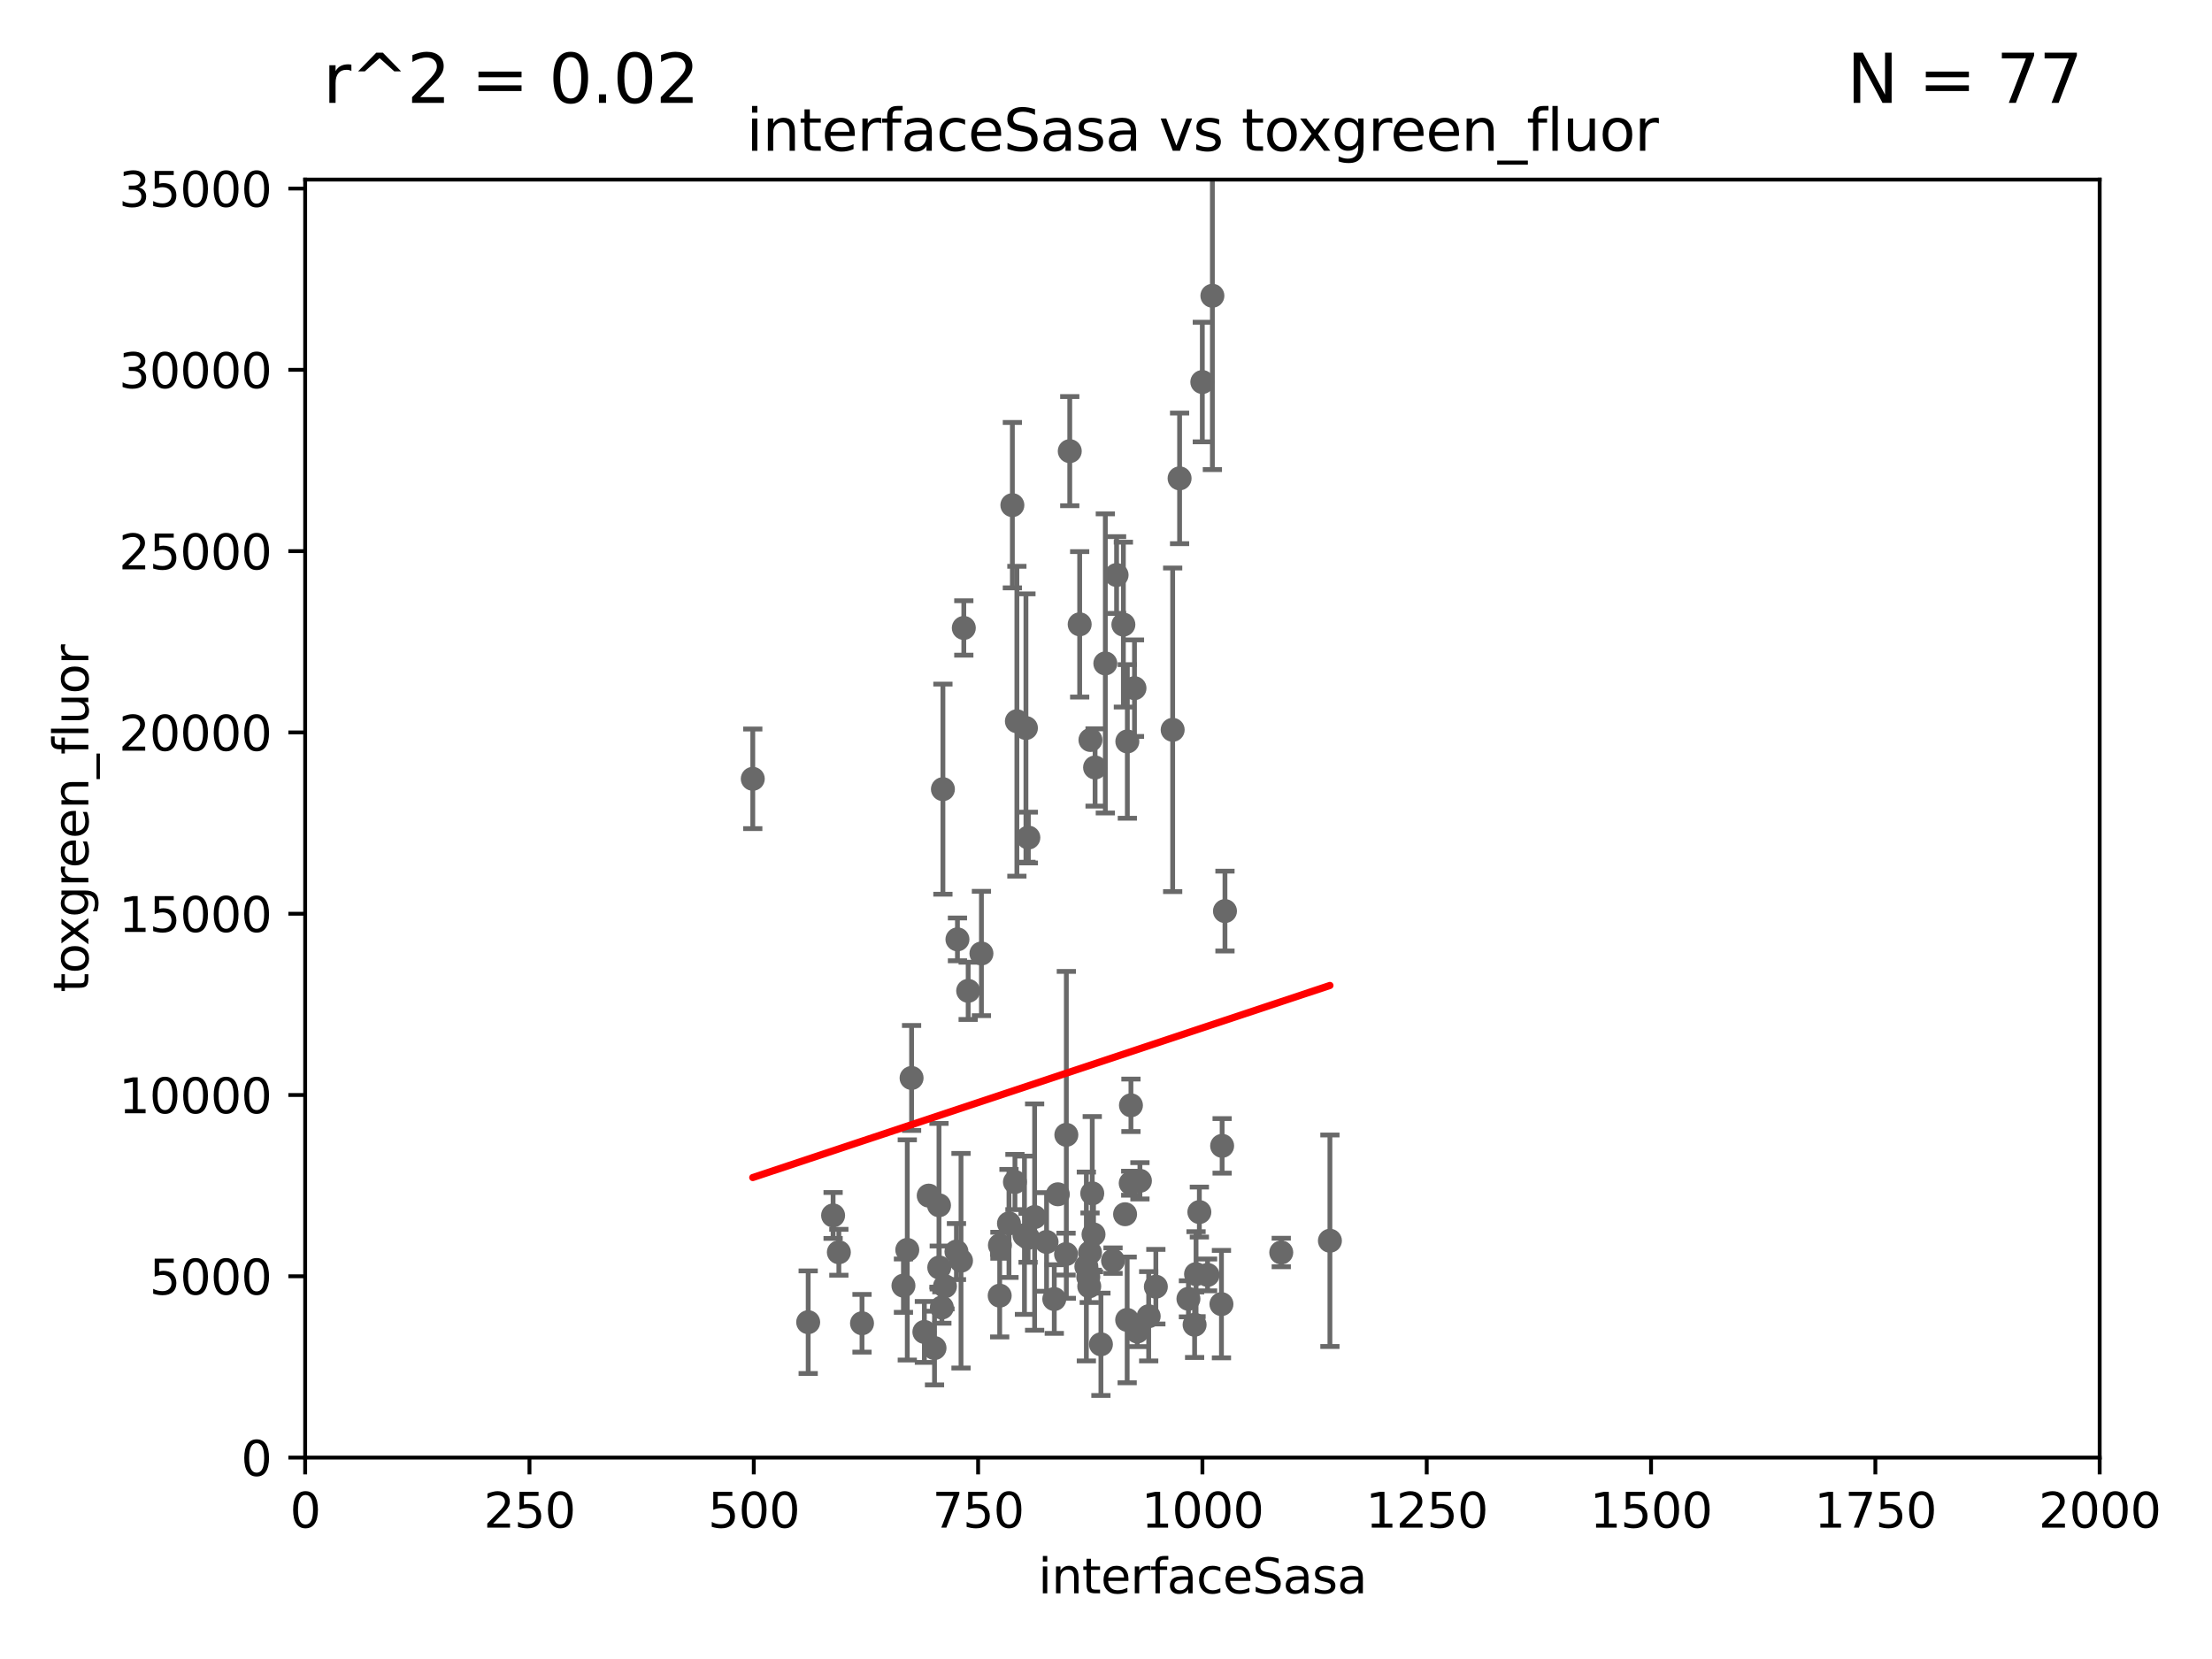 <?xml version="1.0" encoding="utf-8" standalone="no"?>
<!DOCTYPE svg PUBLIC "-//W3C//DTD SVG 1.1//EN"
  "http://www.w3.org/Graphics/SVG/1.1/DTD/svg11.dtd">
<svg xmlns:xlink="http://www.w3.org/1999/xlink" width="460.8pt" height="345.6pt" viewBox="0 0 460.8 345.6" xmlns="http://www.w3.org/2000/svg" version="1.1">
 <defs>
  <style type="text/css">*{stroke-linejoin: round; stroke-linecap: butt}</style>
 </defs>
 <g id="figure_1">
  <g id="patch_1">
   <path d="M 0 345.6 
L 460.8 345.6 
L 460.8 0 
L 0 0 
z
" style="fill: #ffffff"/>
  </g>
  <g id="axes_1">
   <g id="patch_2">
    <path d="M 63.571 303.64 
L 437.4 303.64 
L 437.4 37.411 
L 63.571 37.411 
z
" style="fill: #ffffff"/>
   </g>
   <g id="PathCollection_1">
    <defs>
     <path id="m03f0de3f18" d="M 0 1.118 
C 0.297 1.118 0.581 1 0.791 0.791 
C 1 0.581 1.118 0.297 1.118 0 
C 1.118 -0.297 1 -0.581 0.791 -0.791 
C 0.581 -1 0.297 -1.118 0 -1.118 
C -0.297 -1.118 -0.581 -1 -0.791 -0.791 
C -1 -0.581 -1.118 -0.297 -1.118 0 
C -1.118 0.297 -1 0.581 -0.791 0.791 
C -0.581 1 -0.297 1.118 0 1.118 
z
" style="stroke: #696969"/>
    </defs>
    <g clip-path="url(#p79db26e994)">
     <use xlink:href="#m03f0de3f18" x="174.75" y="260.87" style="fill: #696969; stroke: #696969"/>
     <use xlink:href="#m03f0de3f18" x="195.608" y="251.081" style="fill: #696969; stroke: #696969"/>
     <use xlink:href="#m03f0de3f18" x="208.256" y="269.91" style="fill: #696969; stroke: #696969"/>
     <use xlink:href="#m03f0de3f18" x="214.168" y="257.865" style="fill: #696969; stroke: #696969"/>
     <use xlink:href="#m03f0de3f18" x="234.811" y="274.96" style="fill: #696969; stroke: #696969"/>
     <use xlink:href="#m03f0de3f18" x="156.817" y="162.243" style="fill: #696969; stroke: #696969"/>
     <use xlink:href="#m03f0de3f18" x="168.359" y="275.435" style="fill: #696969; stroke: #696969"/>
     <use xlink:href="#m03f0de3f18" x="226.91" y="267.964" style="fill: #696969; stroke: #696969"/>
     <use xlink:href="#m03f0de3f18" x="196.426" y="164.396" style="fill: #696969; stroke: #696969"/>
     <use xlink:href="#m03f0de3f18" x="248.859" y="275.967" style="fill: #696969; stroke: #696969"/>
     <use xlink:href="#m03f0de3f18" x="244.288" y="152.035" style="fill: #696969; stroke: #696969"/>
     <use xlink:href="#m03f0de3f18" x="255.183" y="189.794" style="fill: #696969; stroke: #696969"/>
     <use xlink:href="#m03f0de3f18" x="215.531" y="253.538" style="fill: #696969; stroke: #696969"/>
     <use xlink:href="#m03f0de3f18" x="214.224" y="174.48" style="fill: #696969; stroke: #696969"/>
     <use xlink:href="#m03f0de3f18" x="277.046" y="258.47" style="fill: #696969; stroke: #696969"/>
     <use xlink:href="#m03f0de3f18" x="211.835" y="150.246" style="fill: #696969; stroke: #696969"/>
     <use xlink:href="#m03f0de3f18" x="208.303" y="259.408" style="fill: #696969; stroke: #696969"/>
     <use xlink:href="#m03f0de3f18" x="226.308" y="263.833" style="fill: #696969; stroke: #696969"/>
     <use xlink:href="#m03f0de3f18" x="229.342" y="280.043" style="fill: #696969; stroke: #696969"/>
     <use xlink:href="#m03f0de3f18" x="220.368" y="248.793" style="fill: #696969; stroke: #696969"/>
     <use xlink:href="#m03f0de3f18" x="222.078" y="261.249" style="fill: #696969; stroke: #696969"/>
     <use xlink:href="#m03f0de3f18" x="196.206" y="272.382" style="fill: #696969; stroke: #696969"/>
     <use xlink:href="#m03f0de3f18" x="173.55" y="253.198" style="fill: #696969; stroke: #696969"/>
     <use xlink:href="#m03f0de3f18" x="249.848" y="252.496" style="fill: #696969; stroke: #696969"/>
     <use xlink:href="#m03f0de3f18" x="219.626" y="270.614" style="fill: #696969; stroke: #696969"/>
     <use xlink:href="#m03f0de3f18" x="236.912" y="277.375" style="fill: #696969; stroke: #696969"/>
     <use xlink:href="#m03f0de3f18" x="179.572" y="275.661" style="fill: #696969; stroke: #696969"/>
     <use xlink:href="#m03f0de3f18" x="213.413" y="257.324" style="fill: #696969; stroke: #696969"/>
     <use xlink:href="#m03f0de3f18" x="218.019" y="258.72" style="fill: #696969; stroke: #696969"/>
     <use xlink:href="#m03f0de3f18" x="189.004" y="260.378" style="fill: #696969; stroke: #696969"/>
     <use xlink:href="#m03f0de3f18" x="227.536" y="248.602" style="fill: #696969; stroke: #696969"/>
     <use xlink:href="#m03f0de3f18" x="200.196" y="262.632" style="fill: #696969; stroke: #696969"/>
     <use xlink:href="#m03f0de3f18" x="211.432" y="246.235" style="fill: #696969; stroke: #696969"/>
     <use xlink:href="#m03f0de3f18" x="199.245" y="260.724" style="fill: #696969; stroke: #696969"/>
     <use xlink:href="#m03f0de3f18" x="210.895" y="105.234" style="fill: #696969; stroke: #696969"/>
     <use xlink:href="#m03f0de3f18" x="234.846" y="154.457" style="fill: #696969; stroke: #696969"/>
     <use xlink:href="#m03f0de3f18" x="226.708" y="266.021" style="fill: #696969; stroke: #696969"/>
     <use xlink:href="#m03f0de3f18" x="196.854" y="267.952" style="fill: #696969; stroke: #696969"/>
     <use xlink:href="#m03f0de3f18" x="199.454" y="195.688" style="fill: #696969; stroke: #696969"/>
     <use xlink:href="#m03f0de3f18" x="235.549" y="246.485" style="fill: #696969; stroke: #696969"/>
     <use xlink:href="#m03f0de3f18" x="194.677" y="280.823" style="fill: #696969; stroke: #696969"/>
     <use xlink:href="#m03f0de3f18" x="240.785" y="268.043" style="fill: #696969; stroke: #696969"/>
     <use xlink:href="#m03f0de3f18" x="188.204" y="267.827" style="fill: #696969; stroke: #696969"/>
     <use xlink:href="#m03f0de3f18" x="237.467" y="245.982" style="fill: #696969; stroke: #696969"/>
     <use xlink:href="#m03f0de3f18" x="236.334" y="143.358" style="fill: #696969; stroke: #696969"/>
     <use xlink:href="#m03f0de3f18" x="231.865" y="262.61" style="fill: #696969; stroke: #696969"/>
     <use xlink:href="#m03f0de3f18" x="193.469" y="249.07" style="fill: #696969; stroke: #696969"/>
     <use xlink:href="#m03f0de3f18" x="227.071" y="260.923" style="fill: #696969; stroke: #696969"/>
     <use xlink:href="#m03f0de3f18" x="249.159" y="265.426" style="fill: #696969; stroke: #696969"/>
     <use xlink:href="#m03f0de3f18" x="189.899" y="224.561" style="fill: #696969; stroke: #696969"/>
     <use xlink:href="#m03f0de3f18" x="192.565" y="277.466" style="fill: #696969; stroke: #696969"/>
     <use xlink:href="#m03f0de3f18" x="210.189" y="254.86" style="fill: #696969; stroke: #696969"/>
     <use xlink:href="#m03f0de3f18" x="247.573" y="270.567" style="fill: #696969; stroke: #696969"/>
     <use xlink:href="#m03f0de3f18" x="228.125" y="159.878" style="fill: #696969; stroke: #696969"/>
     <use xlink:href="#m03f0de3f18" x="251.562" y="265.591" style="fill: #696969; stroke: #696969"/>
     <use xlink:href="#m03f0de3f18" x="266.908" y="260.914" style="fill: #696969; stroke: #696969"/>
     <use xlink:href="#m03f0de3f18" x="222.138" y="236.409" style="fill: #696969; stroke: #696969"/>
     <use xlink:href="#m03f0de3f18" x="239.293" y="274.2" style="fill: #696969; stroke: #696969"/>
     <use xlink:href="#m03f0de3f18" x="234.02" y="130.114" style="fill: #696969; stroke: #696969"/>
     <use xlink:href="#m03f0de3f18" x="230.261" y="138.203" style="fill: #696969; stroke: #696969"/>
     <use xlink:href="#m03f0de3f18" x="254.45" y="271.671" style="fill: #696969; stroke: #696969"/>
     <use xlink:href="#m03f0de3f18" x="252.562" y="61.614" style="fill: #696969; stroke: #696969"/>
     <use xlink:href="#m03f0de3f18" x="222.85" y="93.983" style="fill: #696969; stroke: #696969"/>
     <use xlink:href="#m03f0de3f18" x="201.688" y="206.41" style="fill: #696969; stroke: #696969"/>
     <use xlink:href="#m03f0de3f18" x="213.721" y="151.66" style="fill: #696969; stroke: #696969"/>
     <use xlink:href="#m03f0de3f18" x="250.465" y="79.585" style="fill: #696969; stroke: #696969"/>
     <use xlink:href="#m03f0de3f18" x="224.916" y="130.059" style="fill: #696969; stroke: #696969"/>
     <use xlink:href="#m03f0de3f18" x="232.604" y="119.786" style="fill: #696969; stroke: #696969"/>
     <use xlink:href="#m03f0de3f18" x="204.449" y="198.628" style="fill: #696969; stroke: #696969"/>
     <use xlink:href="#m03f0de3f18" x="245.731" y="99.654" style="fill: #696969; stroke: #696969"/>
     <use xlink:href="#m03f0de3f18" x="227.159" y="154.151" style="fill: #696969; stroke: #696969"/>
     <use xlink:href="#m03f0de3f18" x="200.779" y="130.815" style="fill: #696969; stroke: #696969"/>
     <use xlink:href="#m03f0de3f18" x="254.592" y="238.701" style="fill: #696969; stroke: #696969"/>
     <use xlink:href="#m03f0de3f18" x="234.375" y="252.947" style="fill: #696969; stroke: #696969"/>
     <use xlink:href="#m03f0de3f18" x="195.666" y="264.042" style="fill: #696969; stroke: #696969"/>
     <use xlink:href="#m03f0de3f18" x="235.596" y="230.255" style="fill: #696969; stroke: #696969"/>
     <use xlink:href="#m03f0de3f18" x="227.8" y="257.15" style="fill: #696969; stroke: #696969"/>
    </g>
   </g>
   <g id="matplotlib.axis_1">
    <g id="xtick_1">
     <g id="line2d_1">
      <defs>
       <path id="m5f0449a55d" d="M 0 0 
L 0 3.5 
" style="stroke: #000000; stroke-width: 0.8"/>
      </defs>
      <g>
       <use xlink:href="#m5f0449a55d" x="63.571" y="303.64" style="stroke: #000000; stroke-width: 0.8"/>
      </g>
     </g>
     <g id="text_1">
      <!-- 0 -->
      <g transform="translate(60.39 318.238)scale(0.1 -0.1)">
       <defs>
        <path id="DejaVuSans-30" d="M 2034 4250 
Q 1547 4250 1301 3770 
Q 1056 3291 1056 2328 
Q 1056 1369 1301 889 
Q 1547 409 2034 409 
Q 2525 409 2770 889 
Q 3016 1369 3016 2328 
Q 3016 3291 2770 3770 
Q 2525 4250 2034 4250 
z
M 2034 4750 
Q 2819 4750 3233 4129 
Q 3647 3509 3647 2328 
Q 3647 1150 3233 529 
Q 2819 -91 2034 -91 
Q 1250 -91 836 529 
Q 422 1150 422 2328 
Q 422 3509 836 4129 
Q 1250 4750 2034 4750 
z
" transform="scale(0.016)"/>
       </defs>
       <use xlink:href="#DejaVuSans-30"/>
      </g>
     </g>
    </g>
    <g id="xtick_2">
     <g id="line2d_2">
      <g>
       <use xlink:href="#m5f0449a55d" x="110.3" y="303.64" style="stroke: #000000; stroke-width: 0.8"/>
      </g>
     </g>
     <g id="text_2">
      <!-- 250 -->
      <g transform="translate(100.756 318.238)scale(0.1 -0.1)">
       <defs>
        <path id="DejaVuSans-32" d="M 1228 531 
L 3431 531 
L 3431 0 
L 469 0 
L 469 531 
Q 828 903 1448 1529 
Q 2069 2156 2228 2338 
Q 2531 2678 2651 2914 
Q 2772 3150 2772 3378 
Q 2772 3750 2511 3984 
Q 2250 4219 1831 4219 
Q 1534 4219 1204 4116 
Q 875 4013 500 3803 
L 500 4441 
Q 881 4594 1212 4672 
Q 1544 4750 1819 4750 
Q 2544 4750 2975 4387 
Q 3406 4025 3406 3419 
Q 3406 3131 3298 2873 
Q 3191 2616 2906 2266 
Q 2828 2175 2409 1742 
Q 1991 1309 1228 531 
z
" transform="scale(0.016)"/>
        <path id="DejaVuSans-35" d="M 691 4666 
L 3169 4666 
L 3169 4134 
L 1269 4134 
L 1269 2991 
Q 1406 3038 1543 3061 
Q 1681 3084 1819 3084 
Q 2600 3084 3056 2656 
Q 3513 2228 3513 1497 
Q 3513 744 3044 326 
Q 2575 -91 1722 -91 
Q 1428 -91 1123 -41 
Q 819 9 494 109 
L 494 744 
Q 775 591 1075 516 
Q 1375 441 1709 441 
Q 2250 441 2565 725 
Q 2881 1009 2881 1497 
Q 2881 1984 2565 2268 
Q 2250 2553 1709 2553 
Q 1456 2553 1204 2497 
Q 953 2441 691 2322 
L 691 4666 
z
" transform="scale(0.016)"/>
       </defs>
       <use xlink:href="#DejaVuSans-32"/>
       <use xlink:href="#DejaVuSans-35" x="63.623"/>
       <use xlink:href="#DejaVuSans-30" x="127.246"/>
      </g>
     </g>
    </g>
    <g id="xtick_3">
     <g id="line2d_3">
      <g>
       <use xlink:href="#m5f0449a55d" x="157.028" y="303.64" style="stroke: #000000; stroke-width: 0.8"/>
      </g>
     </g>
     <g id="text_3">
      <!-- 500 -->
      <g transform="translate(147.485 318.238)scale(0.1 -0.1)">
       <use xlink:href="#DejaVuSans-35"/>
       <use xlink:href="#DejaVuSans-30" x="63.623"/>
       <use xlink:href="#DejaVuSans-30" x="127.246"/>
      </g>
     </g>
    </g>
    <g id="xtick_4">
     <g id="line2d_4">
      <g>
       <use xlink:href="#m5f0449a55d" x="203.757" y="303.64" style="stroke: #000000; stroke-width: 0.8"/>
      </g>
     </g>
     <g id="text_4">
      <!-- 750 -->
      <g transform="translate(194.213 318.238)scale(0.1 -0.1)">
       <defs>
        <path id="DejaVuSans-37" d="M 525 4666 
L 3525 4666 
L 3525 4397 
L 1831 0 
L 1172 0 
L 2766 4134 
L 525 4134 
L 525 4666 
z
" transform="scale(0.016)"/>
       </defs>
       <use xlink:href="#DejaVuSans-37"/>
       <use xlink:href="#DejaVuSans-35" x="63.623"/>
       <use xlink:href="#DejaVuSans-30" x="127.246"/>
      </g>
     </g>
    </g>
    <g id="xtick_5">
     <g id="line2d_5">
      <g>
       <use xlink:href="#m5f0449a55d" x="250.486" y="303.64" style="stroke: #000000; stroke-width: 0.8"/>
      </g>
     </g>
     <g id="text_5">
      <!-- 1000 -->
      <g transform="translate(237.761 318.238)scale(0.1 -0.1)">
       <defs>
        <path id="DejaVuSans-31" d="M 794 531 
L 1825 531 
L 1825 4091 
L 703 3866 
L 703 4441 
L 1819 4666 
L 2450 4666 
L 2450 531 
L 3481 531 
L 3481 0 
L 794 0 
L 794 531 
z
" transform="scale(0.016)"/>
       </defs>
       <use xlink:href="#DejaVuSans-31"/>
       <use xlink:href="#DejaVuSans-30" x="63.623"/>
       <use xlink:href="#DejaVuSans-30" x="127.246"/>
       <use xlink:href="#DejaVuSans-30" x="190.869"/>
      </g>
     </g>
    </g>
    <g id="xtick_6">
     <g id="line2d_6">
      <g>
       <use xlink:href="#m5f0449a55d" x="297.214" y="303.64" style="stroke: #000000; stroke-width: 0.8"/>
      </g>
     </g>
     <g id="text_6">
      <!-- 1250 -->
      <g transform="translate(284.489 318.238)scale(0.1 -0.1)">
       <use xlink:href="#DejaVuSans-31"/>
       <use xlink:href="#DejaVuSans-32" x="63.623"/>
       <use xlink:href="#DejaVuSans-35" x="127.246"/>
       <use xlink:href="#DejaVuSans-30" x="190.869"/>
      </g>
     </g>
    </g>
    <g id="xtick_7">
     <g id="line2d_7">
      <g>
       <use xlink:href="#m5f0449a55d" x="343.943" y="303.64" style="stroke: #000000; stroke-width: 0.8"/>
      </g>
     </g>
     <g id="text_7">
      <!-- 1500 -->
      <g transform="translate(331.218 318.238)scale(0.1 -0.1)">
       <use xlink:href="#DejaVuSans-31"/>
       <use xlink:href="#DejaVuSans-35" x="63.623"/>
       <use xlink:href="#DejaVuSans-30" x="127.246"/>
       <use xlink:href="#DejaVuSans-30" x="190.869"/>
      </g>
     </g>
    </g>
    <g id="xtick_8">
     <g id="line2d_8">
      <g>
       <use xlink:href="#m5f0449a55d" x="390.671" y="303.64" style="stroke: #000000; stroke-width: 0.8"/>
      </g>
     </g>
     <g id="text_8">
      <!-- 1750 -->
      <g transform="translate(377.946 318.238)scale(0.1 -0.1)">
       <use xlink:href="#DejaVuSans-31"/>
       <use xlink:href="#DejaVuSans-37" x="63.623"/>
       <use xlink:href="#DejaVuSans-35" x="127.246"/>
       <use xlink:href="#DejaVuSans-30" x="190.869"/>
      </g>
     </g>
    </g>
    <g id="xtick_9">
     <g id="line2d_9">
      <g>
       <use xlink:href="#m5f0449a55d" x="437.4" y="303.64" style="stroke: #000000; stroke-width: 0.8"/>
      </g>
     </g>
     <g id="text_9">
      <!-- 2000 -->
      <g transform="translate(424.675 318.238)scale(0.1 -0.1)">
       <use xlink:href="#DejaVuSans-32"/>
       <use xlink:href="#DejaVuSans-30" x="63.623"/>
       <use xlink:href="#DejaVuSans-30" x="127.246"/>
       <use xlink:href="#DejaVuSans-30" x="190.869"/>
      </g>
     </g>
    </g>
    <g id="text_10">
     <!-- interfaceSasa -->
     <g transform="translate(216.279 331.917)scale(0.1 -0.1)">
      <defs>
       <path id="DejaVuSans-69" d="M 603 3500 
L 1178 3500 
L 1178 0 
L 603 0 
L 603 3500 
z
M 603 4863 
L 1178 4863 
L 1178 4134 
L 603 4134 
L 603 4863 
z
" transform="scale(0.016)"/>
       <path id="DejaVuSans-6e" d="M 3513 2113 
L 3513 0 
L 2938 0 
L 2938 2094 
Q 2938 2591 2744 2837 
Q 2550 3084 2163 3084 
Q 1697 3084 1428 2787 
Q 1159 2491 1159 1978 
L 1159 0 
L 581 0 
L 581 3500 
L 1159 3500 
L 1159 2956 
Q 1366 3272 1645 3428 
Q 1925 3584 2291 3584 
Q 2894 3584 3203 3211 
Q 3513 2838 3513 2113 
z
" transform="scale(0.016)"/>
       <path id="DejaVuSans-74" d="M 1172 4494 
L 1172 3500 
L 2356 3500 
L 2356 3053 
L 1172 3053 
L 1172 1153 
Q 1172 725 1289 603 
Q 1406 481 1766 481 
L 2356 481 
L 2356 0 
L 1766 0 
Q 1100 0 847 248 
Q 594 497 594 1153 
L 594 3053 
L 172 3053 
L 172 3500 
L 594 3500 
L 594 4494 
L 1172 4494 
z
" transform="scale(0.016)"/>
       <path id="DejaVuSans-65" d="M 3597 1894 
L 3597 1613 
L 953 1613 
Q 991 1019 1311 708 
Q 1631 397 2203 397 
Q 2534 397 2845 478 
Q 3156 559 3463 722 
L 3463 178 
Q 3153 47 2828 -22 
Q 2503 -91 2169 -91 
Q 1331 -91 842 396 
Q 353 884 353 1716 
Q 353 2575 817 3079 
Q 1281 3584 2069 3584 
Q 2775 3584 3186 3129 
Q 3597 2675 3597 1894 
z
M 3022 2063 
Q 3016 2534 2758 2815 
Q 2500 3097 2075 3097 
Q 1594 3097 1305 2825 
Q 1016 2553 972 2059 
L 3022 2063 
z
" transform="scale(0.016)"/>
       <path id="DejaVuSans-72" d="M 2631 2963 
Q 2534 3019 2420 3045 
Q 2306 3072 2169 3072 
Q 1681 3072 1420 2755 
Q 1159 2438 1159 1844 
L 1159 0 
L 581 0 
L 581 3500 
L 1159 3500 
L 1159 2956 
Q 1341 3275 1631 3429 
Q 1922 3584 2338 3584 
Q 2397 3584 2469 3576 
Q 2541 3569 2628 3553 
L 2631 2963 
z
" transform="scale(0.016)"/>
       <path id="DejaVuSans-66" d="M 2375 4863 
L 2375 4384 
L 1825 4384 
Q 1516 4384 1395 4259 
Q 1275 4134 1275 3809 
L 1275 3500 
L 2222 3500 
L 2222 3053 
L 1275 3053 
L 1275 0 
L 697 0 
L 697 3053 
L 147 3053 
L 147 3500 
L 697 3500 
L 697 3744 
Q 697 4328 969 4595 
Q 1241 4863 1831 4863 
L 2375 4863 
z
" transform="scale(0.016)"/>
       <path id="DejaVuSans-61" d="M 2194 1759 
Q 1497 1759 1228 1600 
Q 959 1441 959 1056 
Q 959 750 1161 570 
Q 1363 391 1709 391 
Q 2188 391 2477 730 
Q 2766 1069 2766 1631 
L 2766 1759 
L 2194 1759 
z
M 3341 1997 
L 3341 0 
L 2766 0 
L 2766 531 
Q 2569 213 2275 61 
Q 1981 -91 1556 -91 
Q 1019 -91 701 211 
Q 384 513 384 1019 
Q 384 1609 779 1909 
Q 1175 2209 1959 2209 
L 2766 2209 
L 2766 2266 
Q 2766 2663 2505 2880 
Q 2244 3097 1772 3097 
Q 1472 3097 1187 3025 
Q 903 2953 641 2809 
L 641 3341 
Q 956 3463 1253 3523 
Q 1550 3584 1831 3584 
Q 2591 3584 2966 3190 
Q 3341 2797 3341 1997 
z
" transform="scale(0.016)"/>
       <path id="DejaVuSans-63" d="M 3122 3366 
L 3122 2828 
Q 2878 2963 2633 3030 
Q 2388 3097 2138 3097 
Q 1578 3097 1268 2742 
Q 959 2388 959 1747 
Q 959 1106 1268 751 
Q 1578 397 2138 397 
Q 2388 397 2633 464 
Q 2878 531 3122 666 
L 3122 134 
Q 2881 22 2623 -34 
Q 2366 -91 2075 -91 
Q 1284 -91 818 406 
Q 353 903 353 1747 
Q 353 2603 823 3093 
Q 1294 3584 2113 3584 
Q 2378 3584 2631 3529 
Q 2884 3475 3122 3366 
z
" transform="scale(0.016)"/>
       <path id="DejaVuSans-53" d="M 3425 4513 
L 3425 3897 
Q 3066 4069 2747 4153 
Q 2428 4238 2131 4238 
Q 1616 4238 1336 4038 
Q 1056 3838 1056 3469 
Q 1056 3159 1242 3001 
Q 1428 2844 1947 2747 
L 2328 2669 
Q 3034 2534 3370 2195 
Q 3706 1856 3706 1288 
Q 3706 609 3251 259 
Q 2797 -91 1919 -91 
Q 1588 -91 1214 -16 
Q 841 59 441 206 
L 441 856 
Q 825 641 1194 531 
Q 1563 422 1919 422 
Q 2459 422 2753 634 
Q 3047 847 3047 1241 
Q 3047 1584 2836 1778 
Q 2625 1972 2144 2069 
L 1759 2144 
Q 1053 2284 737 2584 
Q 422 2884 422 3419 
Q 422 4038 858 4394 
Q 1294 4750 2059 4750 
Q 2388 4750 2728 4690 
Q 3069 4631 3425 4513 
z
" transform="scale(0.016)"/>
       <path id="DejaVuSans-73" d="M 2834 3397 
L 2834 2853 
Q 2591 2978 2328 3040 
Q 2066 3103 1784 3103 
Q 1356 3103 1142 2972 
Q 928 2841 928 2578 
Q 928 2378 1081 2264 
Q 1234 2150 1697 2047 
L 1894 2003 
Q 2506 1872 2764 1633 
Q 3022 1394 3022 966 
Q 3022 478 2636 193 
Q 2250 -91 1575 -91 
Q 1294 -91 989 -36 
Q 684 19 347 128 
L 347 722 
Q 666 556 975 473 
Q 1284 391 1588 391 
Q 1994 391 2212 530 
Q 2431 669 2431 922 
Q 2431 1156 2273 1281 
Q 2116 1406 1581 1522 
L 1381 1569 
Q 847 1681 609 1914 
Q 372 2147 372 2553 
Q 372 3047 722 3315 
Q 1072 3584 1716 3584 
Q 2034 3584 2315 3537 
Q 2597 3491 2834 3397 
z
" transform="scale(0.016)"/>
      </defs>
      <use xlink:href="#DejaVuSans-69"/>
      <use xlink:href="#DejaVuSans-6e" x="27.783"/>
      <use xlink:href="#DejaVuSans-74" x="91.162"/>
      <use xlink:href="#DejaVuSans-65" x="130.371"/>
      <use xlink:href="#DejaVuSans-72" x="191.895"/>
      <use xlink:href="#DejaVuSans-66" x="233.008"/>
      <use xlink:href="#DejaVuSans-61" x="268.213"/>
      <use xlink:href="#DejaVuSans-63" x="329.492"/>
      <use xlink:href="#DejaVuSans-65" x="384.473"/>
      <use xlink:href="#DejaVuSans-53" x="445.996"/>
      <use xlink:href="#DejaVuSans-61" x="509.473"/>
      <use xlink:href="#DejaVuSans-73" x="570.752"/>
      <use xlink:href="#DejaVuSans-61" x="622.852"/>
     </g>
    </g>
   </g>
   <g id="matplotlib.axis_2">
    <g id="ytick_1">
     <g id="line2d_10">
      <defs>
       <path id="mc12b0a9c21" d="M 0 0 
L -3.5 0 
" style="stroke: #000000; stroke-width: 0.8"/>
      </defs>
      <g>
       <use xlink:href="#mc12b0a9c21" x="63.571" y="303.64" style="stroke: #000000; stroke-width: 0.8"/>
      </g>
     </g>
     <g id="text_11">
      <!-- 0 -->
      <g transform="translate(50.209 307.439)scale(0.1 -0.1)">
       <use xlink:href="#DejaVuSans-30"/>
      </g>
     </g>
    </g>
    <g id="ytick_2">
     <g id="line2d_11">
      <g>
       <use xlink:href="#mc12b0a9c21" x="63.571" y="265.874" style="stroke: #000000; stroke-width: 0.8"/>
      </g>
     </g>
     <g id="text_12">
      <!-- 5000 -->
      <g transform="translate(31.121 269.673)scale(0.1 -0.1)">
       <use xlink:href="#DejaVuSans-35"/>
       <use xlink:href="#DejaVuSans-30" x="63.623"/>
       <use xlink:href="#DejaVuSans-30" x="127.246"/>
       <use xlink:href="#DejaVuSans-30" x="190.869"/>
      </g>
     </g>
    </g>
    <g id="ytick_3">
     <g id="line2d_12">
      <g>
       <use xlink:href="#mc12b0a9c21" x="63.571" y="228.108" style="stroke: #000000; stroke-width: 0.8"/>
      </g>
     </g>
     <g id="text_13">
      <!-- 10000 -->
      <g transform="translate(24.759 231.907)scale(0.1 -0.1)">
       <use xlink:href="#DejaVuSans-31"/>
       <use xlink:href="#DejaVuSans-30" x="63.623"/>
       <use xlink:href="#DejaVuSans-30" x="127.246"/>
       <use xlink:href="#DejaVuSans-30" x="190.869"/>
       <use xlink:href="#DejaVuSans-30" x="254.492"/>
      </g>
     </g>
    </g>
    <g id="ytick_4">
     <g id="line2d_13">
      <g>
       <use xlink:href="#mc12b0a9c21" x="63.571" y="190.342" style="stroke: #000000; stroke-width: 0.8"/>
      </g>
     </g>
     <g id="text_14">
      <!-- 15000 -->
      <g transform="translate(24.759 194.141)scale(0.1 -0.1)">
       <use xlink:href="#DejaVuSans-31"/>
       <use xlink:href="#DejaVuSans-35" x="63.623"/>
       <use xlink:href="#DejaVuSans-30" x="127.246"/>
       <use xlink:href="#DejaVuSans-30" x="190.869"/>
       <use xlink:href="#DejaVuSans-30" x="254.492"/>
      </g>
     </g>
    </g>
    <g id="ytick_5">
     <g id="line2d_14">
      <g>
       <use xlink:href="#mc12b0a9c21" x="63.571" y="152.576" style="stroke: #000000; stroke-width: 0.8"/>
      </g>
     </g>
     <g id="text_15">
      <!-- 20000 -->
      <g transform="translate(24.759 156.375)scale(0.1 -0.1)">
       <use xlink:href="#DejaVuSans-32"/>
       <use xlink:href="#DejaVuSans-30" x="63.623"/>
       <use xlink:href="#DejaVuSans-30" x="127.246"/>
       <use xlink:href="#DejaVuSans-30" x="190.869"/>
       <use xlink:href="#DejaVuSans-30" x="254.492"/>
      </g>
     </g>
    </g>
    <g id="ytick_6">
     <g id="line2d_15">
      <g>
       <use xlink:href="#mc12b0a9c21" x="63.571" y="114.81" style="stroke: #000000; stroke-width: 0.8"/>
      </g>
     </g>
     <g id="text_16">
      <!-- 25000 -->
      <g transform="translate(24.759 118.609)scale(0.1 -0.1)">
       <use xlink:href="#DejaVuSans-32"/>
       <use xlink:href="#DejaVuSans-35" x="63.623"/>
       <use xlink:href="#DejaVuSans-30" x="127.246"/>
       <use xlink:href="#DejaVuSans-30" x="190.869"/>
       <use xlink:href="#DejaVuSans-30" x="254.492"/>
      </g>
     </g>
    </g>
    <g id="ytick_7">
     <g id="line2d_16">
      <g>
       <use xlink:href="#mc12b0a9c21" x="63.571" y="77.044" style="stroke: #000000; stroke-width: 0.8"/>
      </g>
     </g>
     <g id="text_17">
      <!-- 30000 -->
      <g transform="translate(24.759 80.844)scale(0.1 -0.1)">
       <defs>
        <path id="DejaVuSans-33" d="M 2597 2516 
Q 3050 2419 3304 2112 
Q 3559 1806 3559 1356 
Q 3559 666 3084 287 
Q 2609 -91 1734 -91 
Q 1441 -91 1130 -33 
Q 819 25 488 141 
L 488 750 
Q 750 597 1062 519 
Q 1375 441 1716 441 
Q 2309 441 2620 675 
Q 2931 909 2931 1356 
Q 2931 1769 2642 2001 
Q 2353 2234 1838 2234 
L 1294 2234 
L 1294 2753 
L 1863 2753 
Q 2328 2753 2575 2939 
Q 2822 3125 2822 3475 
Q 2822 3834 2567 4026 
Q 2313 4219 1838 4219 
Q 1578 4219 1281 4162 
Q 984 4106 628 3988 
L 628 4550 
Q 988 4650 1302 4700 
Q 1616 4750 1894 4750 
Q 2613 4750 3031 4423 
Q 3450 4097 3450 3541 
Q 3450 3153 3228 2886 
Q 3006 2619 2597 2516 
z
" transform="scale(0.016)"/>
       </defs>
       <use xlink:href="#DejaVuSans-33"/>
       <use xlink:href="#DejaVuSans-30" x="63.623"/>
       <use xlink:href="#DejaVuSans-30" x="127.246"/>
       <use xlink:href="#DejaVuSans-30" x="190.869"/>
       <use xlink:href="#DejaVuSans-30" x="254.492"/>
      </g>
     </g>
    </g>
    <g id="ytick_8">
     <g id="line2d_17">
      <g>
       <use xlink:href="#mc12b0a9c21" x="63.571" y="39.278" style="stroke: #000000; stroke-width: 0.8"/>
      </g>
     </g>
     <g id="text_18">
      <!-- 35000 -->
      <g transform="translate(24.759 43.078)scale(0.1 -0.1)">
       <use xlink:href="#DejaVuSans-33"/>
       <use xlink:href="#DejaVuSans-35" x="63.623"/>
       <use xlink:href="#DejaVuSans-30" x="127.246"/>
       <use xlink:href="#DejaVuSans-30" x="190.869"/>
       <use xlink:href="#DejaVuSans-30" x="254.492"/>
      </g>
     </g>
    </g>
    <g id="text_19">
     <!-- toxgreen_fluor -->
     <g transform="translate(18.401 206.72)rotate(-90)scale(0.1 -0.1)">
      <defs>
       <path id="DejaVuSans-6f" d="M 1959 3097 
Q 1497 3097 1228 2736 
Q 959 2375 959 1747 
Q 959 1119 1226 758 
Q 1494 397 1959 397 
Q 2419 397 2687 759 
Q 2956 1122 2956 1747 
Q 2956 2369 2687 2733 
Q 2419 3097 1959 3097 
z
M 1959 3584 
Q 2709 3584 3137 3096 
Q 3566 2609 3566 1747 
Q 3566 888 3137 398 
Q 2709 -91 1959 -91 
Q 1206 -91 779 398 
Q 353 888 353 1747 
Q 353 2609 779 3096 
Q 1206 3584 1959 3584 
z
" transform="scale(0.016)"/>
       <path id="DejaVuSans-78" d="M 3513 3500 
L 2247 1797 
L 3578 0 
L 2900 0 
L 1881 1375 
L 863 0 
L 184 0 
L 1544 1831 
L 300 3500 
L 978 3500 
L 1906 2253 
L 2834 3500 
L 3513 3500 
z
" transform="scale(0.016)"/>
       <path id="DejaVuSans-67" d="M 2906 1791 
Q 2906 2416 2648 2759 
Q 2391 3103 1925 3103 
Q 1463 3103 1205 2759 
Q 947 2416 947 1791 
Q 947 1169 1205 825 
Q 1463 481 1925 481 
Q 2391 481 2648 825 
Q 2906 1169 2906 1791 
z
M 3481 434 
Q 3481 -459 3084 -895 
Q 2688 -1331 1869 -1331 
Q 1566 -1331 1297 -1286 
Q 1028 -1241 775 -1147 
L 775 -588 
Q 1028 -725 1275 -790 
Q 1522 -856 1778 -856 
Q 2344 -856 2625 -561 
Q 2906 -266 2906 331 
L 2906 616 
Q 2728 306 2450 153 
Q 2172 0 1784 0 
Q 1141 0 747 490 
Q 353 981 353 1791 
Q 353 2603 747 3093 
Q 1141 3584 1784 3584 
Q 2172 3584 2450 3431 
Q 2728 3278 2906 2969 
L 2906 3500 
L 3481 3500 
L 3481 434 
z
" transform="scale(0.016)"/>
       <path id="DejaVuSans-5f" d="M 3263 -1063 
L 3263 -1509 
L -63 -1509 
L -63 -1063 
L 3263 -1063 
z
" transform="scale(0.016)"/>
       <path id="DejaVuSans-6c" d="M 603 4863 
L 1178 4863 
L 1178 0 
L 603 0 
L 603 4863 
z
" transform="scale(0.016)"/>
       <path id="DejaVuSans-75" d="M 544 1381 
L 544 3500 
L 1119 3500 
L 1119 1403 
Q 1119 906 1312 657 
Q 1506 409 1894 409 
Q 2359 409 2629 706 
Q 2900 1003 2900 1516 
L 2900 3500 
L 3475 3500 
L 3475 0 
L 2900 0 
L 2900 538 
Q 2691 219 2414 64 
Q 2138 -91 1772 -91 
Q 1169 -91 856 284 
Q 544 659 544 1381 
z
M 1991 3584 
L 1991 3584 
z
" transform="scale(0.016)"/>
      </defs>
      <use xlink:href="#DejaVuSans-74"/>
      <use xlink:href="#DejaVuSans-6f" x="39.209"/>
      <use xlink:href="#DejaVuSans-78" x="97.266"/>
      <use xlink:href="#DejaVuSans-67" x="156.445"/>
      <use xlink:href="#DejaVuSans-72" x="219.922"/>
      <use xlink:href="#DejaVuSans-65" x="258.785"/>
      <use xlink:href="#DejaVuSans-65" x="320.309"/>
      <use xlink:href="#DejaVuSans-6e" x="381.832"/>
      <use xlink:href="#DejaVuSans-5f" x="445.211"/>
      <use xlink:href="#DejaVuSans-66" x="495.211"/>
      <use xlink:href="#DejaVuSans-6c" x="530.416"/>
      <use xlink:href="#DejaVuSans-75" x="558.199"/>
      <use xlink:href="#DejaVuSans-6f" x="621.578"/>
      <use xlink:href="#DejaVuSans-72" x="682.76"/>
     </g>
    </g>
   </g>
   <g id="LineCollection_1">
    <path d="M 174.75 265.648 
L 174.75 256.093 
" clip-path="url(#p79db26e994)" style="fill: none; stroke: #696969"/>
    <path d="M 195.608 268.129 
L 195.608 234.032 
" clip-path="url(#p79db26e994)" style="fill: none; stroke: #696969"/>
    <path d="M 208.256 278.508 
L 208.256 261.312 
" clip-path="url(#p79db26e994)" style="fill: none; stroke: #696969"/>
    <path d="M 214.168 262.957 
L 214.168 252.773 
" clip-path="url(#p79db26e994)" style="fill: none; stroke: #696969"/>
    <path d="M 234.811 288.055 
L 234.811 261.864 
" clip-path="url(#p79db26e994)" style="fill: none; stroke: #696969"/>
    <path d="M 156.817 172.618 
L 156.817 151.867 
" clip-path="url(#p79db26e994)" style="fill: none; stroke: #696969"/>
    <path d="M 168.359 286.119 
L 168.359 264.75 
" clip-path="url(#p79db26e994)" style="fill: none; stroke: #696969"/>
    <path d="M 226.91 271.341 
L 226.91 264.587 
" clip-path="url(#p79db26e994)" style="fill: none; stroke: #696969"/>
    <path d="M 196.426 186.281 
L 196.426 142.51 
" clip-path="url(#p79db26e994)" style="fill: none; stroke: #696969"/>
    <path d="M 248.859 282.783 
L 248.859 269.152 
" clip-path="url(#p79db26e994)" style="fill: none; stroke: #696969"/>
    <path d="M 244.288 185.743 
L 244.288 118.327 
" clip-path="url(#p79db26e994)" style="fill: none; stroke: #696969"/>
    <path d="M 255.183 198.109 
L 255.183 181.479 
" clip-path="url(#p79db26e994)" style="fill: none; stroke: #696969"/>
    <path d="M 215.531 277.116 
L 215.531 229.96 
" clip-path="url(#p79db26e994)" style="fill: none; stroke: #696969"/>
    <path d="M 214.224 179.771 
L 214.224 169.189 
" clip-path="url(#p79db26e994)" style="fill: none; stroke: #696969"/>
    <path d="M 277.046 280.499 
L 277.046 236.441 
" clip-path="url(#p79db26e994)" style="fill: none; stroke: #696969"/>
    <path d="M 211.835 182.519 
L 211.835 117.972 
" clip-path="url(#p79db26e994)" style="fill: none; stroke: #696969"/>
    <path d="M 208.303 262.116 
L 208.303 256.701 
" clip-path="url(#p79db26e994)" style="fill: none; stroke: #696969"/>
    <path d="M 226.308 283.505 
L 226.308 244.161 
" clip-path="url(#p79db26e994)" style="fill: none; stroke: #696969"/>
    <path d="M 229.342 290.703 
L 229.342 269.384 
" clip-path="url(#p79db26e994)" style="fill: none; stroke: #696969"/>
    <path d="M 220.368 249.487 
L 220.368 248.099 
" clip-path="url(#p79db26e994)" style="fill: none; stroke: #696969"/>
    <path d="M 222.078 265.608 
L 222.078 256.891 
" clip-path="url(#p79db26e994)" style="fill: none; stroke: #696969"/>
    <path d="M 196.206 275.653 
L 196.206 269.11 
" clip-path="url(#p79db26e994)" style="fill: none; stroke: #696969"/>
    <path d="M 173.55 257.977 
L 173.55 248.419 
" clip-path="url(#p79db26e994)" style="fill: none; stroke: #696969"/>
    <path d="M 249.848 257.701 
L 249.848 247.291 
" clip-path="url(#p79db26e994)" style="fill: none; stroke: #696969"/>
    <path d="M 219.626 277.761 
L 219.626 263.467 
" clip-path="url(#p79db26e994)" style="fill: none; stroke: #696969"/>
    <path d="M 236.912 280.522 
L 236.912 274.227 
" clip-path="url(#p79db26e994)" style="fill: none; stroke: #696969"/>
    <path d="M 179.572 281.673 
L 179.572 269.65 
" clip-path="url(#p79db26e994)" style="fill: none; stroke: #696969"/>
    <path d="M 213.413 273.81 
L 213.413 240.837 
" clip-path="url(#p79db26e994)" style="fill: none; stroke: #696969"/>
    <path d="M 218.019 268.99 
L 218.019 248.45 
" clip-path="url(#p79db26e994)" style="fill: none; stroke: #696969"/>
    <path d="M 189.004 283.314 
L 189.004 237.443 
" clip-path="url(#p79db26e994)" style="fill: none; stroke: #696969"/>
    <path d="M 227.536 264.606 
L 227.536 232.599 
" clip-path="url(#p79db26e994)" style="fill: none; stroke: #696969"/>
    <path d="M 200.196 284.983 
L 200.196 240.28 
" clip-path="url(#p79db26e994)" style="fill: none; stroke: #696969"/>
    <path d="M 211.432 251.981 
L 211.432 240.488 
" clip-path="url(#p79db26e994)" style="fill: none; stroke: #696969"/>
    <path d="M 199.245 266.558 
L 199.245 254.891 
" clip-path="url(#p79db26e994)" style="fill: none; stroke: #696969"/>
    <path d="M 210.895 122.461 
L 210.895 88.007 
" clip-path="url(#p79db26e994)" style="fill: none; stroke: #696969"/>
    <path d="M 234.846 170.456 
L 234.846 138.458 
" clip-path="url(#p79db26e994)" style="fill: none; stroke: #696969"/>
    <path d="M 226.708 267.626 
L 226.708 264.416 
" clip-path="url(#p79db26e994)" style="fill: none; stroke: #696969"/>
    <path d="M 196.854 272.671 
L 196.854 263.233 
" clip-path="url(#p79db26e994)" style="fill: none; stroke: #696969"/>
    <path d="M 199.454 200.147 
L 199.454 191.229 
" clip-path="url(#p79db26e994)" style="fill: none; stroke: #696969"/>
    <path d="M 235.549 248.986 
L 235.549 243.983 
" clip-path="url(#p79db26e994)" style="fill: none; stroke: #696969"/>
    <path d="M 194.677 288.498 
L 194.677 273.148 
" clip-path="url(#p79db26e994)" style="fill: none; stroke: #696969"/>
    <path d="M 240.785 275.814 
L 240.785 260.271 
" clip-path="url(#p79db26e994)" style="fill: none; stroke: #696969"/>
    <path d="M 188.204 273.382 
L 188.204 262.271 
" clip-path="url(#p79db26e994)" style="fill: none; stroke: #696969"/>
    <path d="M 237.467 249.765 
L 237.467 242.2 
" clip-path="url(#p79db26e994)" style="fill: none; stroke: #696969"/>
    <path d="M 236.334 153.409 
L 236.334 133.308 
" clip-path="url(#p79db26e994)" style="fill: none; stroke: #696969"/>
    <path d="M 231.865 265.263 
L 231.865 259.956 
" clip-path="url(#p79db26e994)" style="fill: none; stroke: #696969"/>
    <path d="M 193.469 249.591 
L 193.469 248.548 
" clip-path="url(#p79db26e994)" style="fill: none; stroke: #696969"/>
    <path d="M 227.071 269.164 
L 227.071 252.682 
" clip-path="url(#p79db26e994)" style="fill: none; stroke: #696969"/>
    <path d="M 249.159 274.271 
L 249.159 256.581 
" clip-path="url(#p79db26e994)" style="fill: none; stroke: #696969"/>
    <path d="M 189.899 235.496 
L 189.899 213.627 
" clip-path="url(#p79db26e994)" style="fill: none; stroke: #696969"/>
    <path d="M 192.565 283.809 
L 192.565 271.122 
" clip-path="url(#p79db26e994)" style="fill: none; stroke: #696969"/>
    <path d="M 210.189 266.111 
L 210.189 243.608 
" clip-path="url(#p79db26e994)" style="fill: none; stroke: #696969"/>
    <path d="M 247.573 274.323 
L 247.573 266.811 
" clip-path="url(#p79db26e994)" style="fill: none; stroke: #696969"/>
    <path d="M 228.125 167.926 
L 228.125 151.829 
" clip-path="url(#p79db26e994)" style="fill: none; stroke: #696969"/>
    <path d="M 251.562 268.906 
L 251.562 262.276 
" clip-path="url(#p79db26e994)" style="fill: none; stroke: #696969"/>
    <path d="M 266.908 263.886 
L 266.908 257.941 
" clip-path="url(#p79db26e994)" style="fill: none; stroke: #696969"/>
    <path d="M 222.138 270.452 
L 222.138 202.367 
" clip-path="url(#p79db26e994)" style="fill: none; stroke: #696969"/>
    <path d="M 239.293 283.501 
L 239.293 264.899 
" clip-path="url(#p79db26e994)" style="fill: none; stroke: #696969"/>
    <path d="M 234.02 147.286 
L 234.02 112.943 
" clip-path="url(#p79db26e994)" style="fill: none; stroke: #696969"/>
    <path d="M 230.261 169.362 
L 230.261 107.043 
" clip-path="url(#p79db26e994)" style="fill: none; stroke: #696969"/>
    <path d="M 254.45 282.861 
L 254.45 260.482 
" clip-path="url(#p79db26e994)" style="fill: none; stroke: #696969"/>
    <path d="M 252.562 97.825 
L 252.562 25.402 
" clip-path="url(#p79db26e994)" style="fill: none; stroke: #696969"/>
    <path d="M 222.85 105.352 
L 222.85 82.613 
" clip-path="url(#p79db26e994)" style="fill: none; stroke: #696969"/>
    <path d="M 201.688 212.375 
L 201.688 200.445 
" clip-path="url(#p79db26e994)" style="fill: none; stroke: #696969"/>
    <path d="M 213.721 179.609 
L 213.721 123.711 
" clip-path="url(#p79db26e994)" style="fill: none; stroke: #696969"/>
    <path d="M 250.465 92.04 
L 250.465 67.13 
" clip-path="url(#p79db26e994)" style="fill: none; stroke: #696969"/>
    <path d="M 224.916 145.209 
L 224.916 114.909 
" clip-path="url(#p79db26e994)" style="fill: none; stroke: #696969"/>
    <path d="M 232.604 127.782 
L 232.604 111.79 
" clip-path="url(#p79db26e994)" style="fill: none; stroke: #696969"/>
    <path d="M 204.449 211.582 
L 204.449 185.674 
" clip-path="url(#p79db26e994)" style="fill: none; stroke: #696969"/>
    <path d="M 245.731 113.257 
L 245.731 86.051 
" clip-path="url(#p79db26e994)" style="fill: none; stroke: #696969"/>
    <path d="M 227.159 154.667 
L 227.159 153.636 
" clip-path="url(#p79db26e994)" style="fill: none; stroke: #696969"/>
    <path d="M 200.779 136.483 
L 200.779 125.148 
" clip-path="url(#p79db26e994)" style="fill: none; stroke: #696969"/>
    <path d="M 254.592 244.383 
L 254.592 233.02 
" clip-path="url(#p79db26e994)" style="fill: none; stroke: #696969"/>
    <path d="M 234.375 253.886 
L 234.375 252.007 
" clip-path="url(#p79db26e994)" style="fill: none; stroke: #696969"/>
    <path d="M 195.666 268.515 
L 195.666 259.569 
" clip-path="url(#p79db26e994)" style="fill: none; stroke: #696969"/>
    <path d="M 235.596 235.721 
L 235.596 224.789 
" clip-path="url(#p79db26e994)" style="fill: none; stroke: #696969"/>
    <path d="M 227.8 264.937 
L 227.8 249.362 
" clip-path="url(#p79db26e994)" style="fill: none; stroke: #696969"/>
   </g>
   <g id="line2d_18">
    <defs>
     <path id="m07d0a50751" d="M 2 0 
L -2 -0 
" style="stroke: #696969"/>
    </defs>
    <g clip-path="url(#p79db26e994)">
     <use xlink:href="#m07d0a50751" x="174.75" y="265.648" style="fill: #696969; stroke: #696969"/>
     <use xlink:href="#m07d0a50751" x="195.608" y="268.129" style="fill: #696969; stroke: #696969"/>
     <use xlink:href="#m07d0a50751" x="208.256" y="278.508" style="fill: #696969; stroke: #696969"/>
     <use xlink:href="#m07d0a50751" x="214.168" y="262.957" style="fill: #696969; stroke: #696969"/>
     <use xlink:href="#m07d0a50751" x="234.811" y="288.055" style="fill: #696969; stroke: #696969"/>
     <use xlink:href="#m07d0a50751" x="156.817" y="172.618" style="fill: #696969; stroke: #696969"/>
     <use xlink:href="#m07d0a50751" x="168.359" y="286.119" style="fill: #696969; stroke: #696969"/>
     <use xlink:href="#m07d0a50751" x="226.91" y="271.341" style="fill: #696969; stroke: #696969"/>
     <use xlink:href="#m07d0a50751" x="196.426" y="186.281" style="fill: #696969; stroke: #696969"/>
     <use xlink:href="#m07d0a50751" x="248.859" y="282.783" style="fill: #696969; stroke: #696969"/>
     <use xlink:href="#m07d0a50751" x="244.288" y="185.743" style="fill: #696969; stroke: #696969"/>
     <use xlink:href="#m07d0a50751" x="255.183" y="198.109" style="fill: #696969; stroke: #696969"/>
     <use xlink:href="#m07d0a50751" x="215.531" y="277.116" style="fill: #696969; stroke: #696969"/>
     <use xlink:href="#m07d0a50751" x="214.224" y="179.771" style="fill: #696969; stroke: #696969"/>
     <use xlink:href="#m07d0a50751" x="277.046" y="280.499" style="fill: #696969; stroke: #696969"/>
     <use xlink:href="#m07d0a50751" x="211.835" y="182.519" style="fill: #696969; stroke: #696969"/>
     <use xlink:href="#m07d0a50751" x="208.303" y="262.116" style="fill: #696969; stroke: #696969"/>
     <use xlink:href="#m07d0a50751" x="226.308" y="283.505" style="fill: #696969; stroke: #696969"/>
     <use xlink:href="#m07d0a50751" x="229.342" y="290.703" style="fill: #696969; stroke: #696969"/>
     <use xlink:href="#m07d0a50751" x="220.368" y="249.487" style="fill: #696969; stroke: #696969"/>
     <use xlink:href="#m07d0a50751" x="222.078" y="265.608" style="fill: #696969; stroke: #696969"/>
     <use xlink:href="#m07d0a50751" x="196.206" y="275.653" style="fill: #696969; stroke: #696969"/>
     <use xlink:href="#m07d0a50751" x="173.55" y="257.977" style="fill: #696969; stroke: #696969"/>
     <use xlink:href="#m07d0a50751" x="249.848" y="257.701" style="fill: #696969; stroke: #696969"/>
     <use xlink:href="#m07d0a50751" x="219.626" y="277.761" style="fill: #696969; stroke: #696969"/>
     <use xlink:href="#m07d0a50751" x="236.912" y="280.522" style="fill: #696969; stroke: #696969"/>
     <use xlink:href="#m07d0a50751" x="179.572" y="281.673" style="fill: #696969; stroke: #696969"/>
     <use xlink:href="#m07d0a50751" x="213.413" y="273.81" style="fill: #696969; stroke: #696969"/>
     <use xlink:href="#m07d0a50751" x="218.019" y="268.99" style="fill: #696969; stroke: #696969"/>
     <use xlink:href="#m07d0a50751" x="189.004" y="283.314" style="fill: #696969; stroke: #696969"/>
     <use xlink:href="#m07d0a50751" x="227.536" y="264.606" style="fill: #696969; stroke: #696969"/>
     <use xlink:href="#m07d0a50751" x="200.196" y="284.983" style="fill: #696969; stroke: #696969"/>
     <use xlink:href="#m07d0a50751" x="211.432" y="251.981" style="fill: #696969; stroke: #696969"/>
     <use xlink:href="#m07d0a50751" x="199.245" y="266.558" style="fill: #696969; stroke: #696969"/>
     <use xlink:href="#m07d0a50751" x="210.895" y="122.461" style="fill: #696969; stroke: #696969"/>
     <use xlink:href="#m07d0a50751" x="234.846" y="170.456" style="fill: #696969; stroke: #696969"/>
     <use xlink:href="#m07d0a50751" x="226.708" y="267.626" style="fill: #696969; stroke: #696969"/>
     <use xlink:href="#m07d0a50751" x="196.854" y="272.671" style="fill: #696969; stroke: #696969"/>
     <use xlink:href="#m07d0a50751" x="199.454" y="200.147" style="fill: #696969; stroke: #696969"/>
     <use xlink:href="#m07d0a50751" x="235.549" y="248.986" style="fill: #696969; stroke: #696969"/>
     <use xlink:href="#m07d0a50751" x="194.677" y="288.498" style="fill: #696969; stroke: #696969"/>
     <use xlink:href="#m07d0a50751" x="240.785" y="275.814" style="fill: #696969; stroke: #696969"/>
     <use xlink:href="#m07d0a50751" x="188.204" y="273.382" style="fill: #696969; stroke: #696969"/>
     <use xlink:href="#m07d0a50751" x="237.467" y="249.765" style="fill: #696969; stroke: #696969"/>
     <use xlink:href="#m07d0a50751" x="236.334" y="153.409" style="fill: #696969; stroke: #696969"/>
     <use xlink:href="#m07d0a50751" x="231.865" y="265.263" style="fill: #696969; stroke: #696969"/>
     <use xlink:href="#m07d0a50751" x="193.469" y="249.591" style="fill: #696969; stroke: #696969"/>
     <use xlink:href="#m07d0a50751" x="227.071" y="269.164" style="fill: #696969; stroke: #696969"/>
     <use xlink:href="#m07d0a50751" x="249.159" y="274.271" style="fill: #696969; stroke: #696969"/>
     <use xlink:href="#m07d0a50751" x="189.899" y="235.496" style="fill: #696969; stroke: #696969"/>
     <use xlink:href="#m07d0a50751" x="192.565" y="283.809" style="fill: #696969; stroke: #696969"/>
     <use xlink:href="#m07d0a50751" x="210.189" y="266.111" style="fill: #696969; stroke: #696969"/>
     <use xlink:href="#m07d0a50751" x="247.573" y="274.323" style="fill: #696969; stroke: #696969"/>
     <use xlink:href="#m07d0a50751" x="228.125" y="167.926" style="fill: #696969; stroke: #696969"/>
     <use xlink:href="#m07d0a50751" x="251.562" y="268.906" style="fill: #696969; stroke: #696969"/>
     <use xlink:href="#m07d0a50751" x="266.908" y="263.886" style="fill: #696969; stroke: #696969"/>
     <use xlink:href="#m07d0a50751" x="222.138" y="270.452" style="fill: #696969; stroke: #696969"/>
     <use xlink:href="#m07d0a50751" x="239.293" y="283.501" style="fill: #696969; stroke: #696969"/>
     <use xlink:href="#m07d0a50751" x="234.02" y="147.286" style="fill: #696969; stroke: #696969"/>
     <use xlink:href="#m07d0a50751" x="230.261" y="169.362" style="fill: #696969; stroke: #696969"/>
     <use xlink:href="#m07d0a50751" x="254.45" y="282.861" style="fill: #696969; stroke: #696969"/>
     <use xlink:href="#m07d0a50751" x="252.562" y="97.825" style="fill: #696969; stroke: #696969"/>
     <use xlink:href="#m07d0a50751" x="222.85" y="105.352" style="fill: #696969; stroke: #696969"/>
     <use xlink:href="#m07d0a50751" x="201.688" y="212.375" style="fill: #696969; stroke: #696969"/>
     <use xlink:href="#m07d0a50751" x="213.721" y="179.609" style="fill: #696969; stroke: #696969"/>
     <use xlink:href="#m07d0a50751" x="250.465" y="92.04" style="fill: #696969; stroke: #696969"/>
     <use xlink:href="#m07d0a50751" x="224.916" y="145.209" style="fill: #696969; stroke: #696969"/>
     <use xlink:href="#m07d0a50751" x="232.604" y="127.782" style="fill: #696969; stroke: #696969"/>
     <use xlink:href="#m07d0a50751" x="204.449" y="211.582" style="fill: #696969; stroke: #696969"/>
     <use xlink:href="#m07d0a50751" x="245.731" y="113.257" style="fill: #696969; stroke: #696969"/>
     <use xlink:href="#m07d0a50751" x="227.159" y="154.667" style="fill: #696969; stroke: #696969"/>
     <use xlink:href="#m07d0a50751" x="200.779" y="136.483" style="fill: #696969; stroke: #696969"/>
     <use xlink:href="#m07d0a50751" x="254.592" y="244.383" style="fill: #696969; stroke: #696969"/>
     <use xlink:href="#m07d0a50751" x="234.375" y="253.886" style="fill: #696969; stroke: #696969"/>
     <use xlink:href="#m07d0a50751" x="195.666" y="268.515" style="fill: #696969; stroke: #696969"/>
     <use xlink:href="#m07d0a50751" x="235.596" y="235.721" style="fill: #696969; stroke: #696969"/>
     <use xlink:href="#m07d0a50751" x="227.8" y="264.937" style="fill: #696969; stroke: #696969"/>
    </g>
   </g>
   <g id="line2d_19">
    <g clip-path="url(#p79db26e994)">
     <use xlink:href="#m07d0a50751" x="174.75" y="256.093" style="fill: #696969; stroke: #696969"/>
     <use xlink:href="#m07d0a50751" x="195.608" y="234.032" style="fill: #696969; stroke: #696969"/>
     <use xlink:href="#m07d0a50751" x="208.256" y="261.312" style="fill: #696969; stroke: #696969"/>
     <use xlink:href="#m07d0a50751" x="214.168" y="252.773" style="fill: #696969; stroke: #696969"/>
     <use xlink:href="#m07d0a50751" x="234.811" y="261.864" style="fill: #696969; stroke: #696969"/>
     <use xlink:href="#m07d0a50751" x="156.817" y="151.867" style="fill: #696969; stroke: #696969"/>
     <use xlink:href="#m07d0a50751" x="168.359" y="264.75" style="fill: #696969; stroke: #696969"/>
     <use xlink:href="#m07d0a50751" x="226.91" y="264.587" style="fill: #696969; stroke: #696969"/>
     <use xlink:href="#m07d0a50751" x="196.426" y="142.51" style="fill: #696969; stroke: #696969"/>
     <use xlink:href="#m07d0a50751" x="248.859" y="269.152" style="fill: #696969; stroke: #696969"/>
     <use xlink:href="#m07d0a50751" x="244.288" y="118.327" style="fill: #696969; stroke: #696969"/>
     <use xlink:href="#m07d0a50751" x="255.183" y="181.479" style="fill: #696969; stroke: #696969"/>
     <use xlink:href="#m07d0a50751" x="215.531" y="229.96" style="fill: #696969; stroke: #696969"/>
     <use xlink:href="#m07d0a50751" x="214.224" y="169.189" style="fill: #696969; stroke: #696969"/>
     <use xlink:href="#m07d0a50751" x="277.046" y="236.441" style="fill: #696969; stroke: #696969"/>
     <use xlink:href="#m07d0a50751" x="211.835" y="117.972" style="fill: #696969; stroke: #696969"/>
     <use xlink:href="#m07d0a50751" x="208.303" y="256.701" style="fill: #696969; stroke: #696969"/>
     <use xlink:href="#m07d0a50751" x="226.308" y="244.161" style="fill: #696969; stroke: #696969"/>
     <use xlink:href="#m07d0a50751" x="229.342" y="269.384" style="fill: #696969; stroke: #696969"/>
     <use xlink:href="#m07d0a50751" x="220.368" y="248.099" style="fill: #696969; stroke: #696969"/>
     <use xlink:href="#m07d0a50751" x="222.078" y="256.891" style="fill: #696969; stroke: #696969"/>
     <use xlink:href="#m07d0a50751" x="196.206" y="269.11" style="fill: #696969; stroke: #696969"/>
     <use xlink:href="#m07d0a50751" x="173.55" y="248.419" style="fill: #696969; stroke: #696969"/>
     <use xlink:href="#m07d0a50751" x="249.848" y="247.291" style="fill: #696969; stroke: #696969"/>
     <use xlink:href="#m07d0a50751" x="219.626" y="263.467" style="fill: #696969; stroke: #696969"/>
     <use xlink:href="#m07d0a50751" x="236.912" y="274.227" style="fill: #696969; stroke: #696969"/>
     <use xlink:href="#m07d0a50751" x="179.572" y="269.65" style="fill: #696969; stroke: #696969"/>
     <use xlink:href="#m07d0a50751" x="213.413" y="240.837" style="fill: #696969; stroke: #696969"/>
     <use xlink:href="#m07d0a50751" x="218.019" y="248.45" style="fill: #696969; stroke: #696969"/>
     <use xlink:href="#m07d0a50751" x="189.004" y="237.443" style="fill: #696969; stroke: #696969"/>
     <use xlink:href="#m07d0a50751" x="227.536" y="232.599" style="fill: #696969; stroke: #696969"/>
     <use xlink:href="#m07d0a50751" x="200.196" y="240.28" style="fill: #696969; stroke: #696969"/>
     <use xlink:href="#m07d0a50751" x="211.432" y="240.488" style="fill: #696969; stroke: #696969"/>
     <use xlink:href="#m07d0a50751" x="199.245" y="254.891" style="fill: #696969; stroke: #696969"/>
     <use xlink:href="#m07d0a50751" x="210.895" y="88.007" style="fill: #696969; stroke: #696969"/>
     <use xlink:href="#m07d0a50751" x="234.846" y="138.458" style="fill: #696969; stroke: #696969"/>
     <use xlink:href="#m07d0a50751" x="226.708" y="264.416" style="fill: #696969; stroke: #696969"/>
     <use xlink:href="#m07d0a50751" x="196.854" y="263.233" style="fill: #696969; stroke: #696969"/>
     <use xlink:href="#m07d0a50751" x="199.454" y="191.229" style="fill: #696969; stroke: #696969"/>
     <use xlink:href="#m07d0a50751" x="235.549" y="243.983" style="fill: #696969; stroke: #696969"/>
     <use xlink:href="#m07d0a50751" x="194.677" y="273.148" style="fill: #696969; stroke: #696969"/>
     <use xlink:href="#m07d0a50751" x="240.785" y="260.271" style="fill: #696969; stroke: #696969"/>
     <use xlink:href="#m07d0a50751" x="188.204" y="262.271" style="fill: #696969; stroke: #696969"/>
     <use xlink:href="#m07d0a50751" x="237.467" y="242.2" style="fill: #696969; stroke: #696969"/>
     <use xlink:href="#m07d0a50751" x="236.334" y="133.308" style="fill: #696969; stroke: #696969"/>
     <use xlink:href="#m07d0a50751" x="231.865" y="259.956" style="fill: #696969; stroke: #696969"/>
     <use xlink:href="#m07d0a50751" x="193.469" y="248.548" style="fill: #696969; stroke: #696969"/>
     <use xlink:href="#m07d0a50751" x="227.071" y="252.682" style="fill: #696969; stroke: #696969"/>
     <use xlink:href="#m07d0a50751" x="249.159" y="256.581" style="fill: #696969; stroke: #696969"/>
     <use xlink:href="#m07d0a50751" x="189.899" y="213.627" style="fill: #696969; stroke: #696969"/>
     <use xlink:href="#m07d0a50751" x="192.565" y="271.122" style="fill: #696969; stroke: #696969"/>
     <use xlink:href="#m07d0a50751" x="210.189" y="243.608" style="fill: #696969; stroke: #696969"/>
     <use xlink:href="#m07d0a50751" x="247.573" y="266.811" style="fill: #696969; stroke: #696969"/>
     <use xlink:href="#m07d0a50751" x="228.125" y="151.829" style="fill: #696969; stroke: #696969"/>
     <use xlink:href="#m07d0a50751" x="251.562" y="262.276" style="fill: #696969; stroke: #696969"/>
     <use xlink:href="#m07d0a50751" x="266.908" y="257.941" style="fill: #696969; stroke: #696969"/>
     <use xlink:href="#m07d0a50751" x="222.138" y="202.367" style="fill: #696969; stroke: #696969"/>
     <use xlink:href="#m07d0a50751" x="239.293" y="264.899" style="fill: #696969; stroke: #696969"/>
     <use xlink:href="#m07d0a50751" x="234.02" y="112.943" style="fill: #696969; stroke: #696969"/>
     <use xlink:href="#m07d0a50751" x="230.261" y="107.043" style="fill: #696969; stroke: #696969"/>
     <use xlink:href="#m07d0a50751" x="254.45" y="260.482" style="fill: #696969; stroke: #696969"/>
     <use xlink:href="#m07d0a50751" x="252.562" y="25.402" style="fill: #696969; stroke: #696969"/>
     <use xlink:href="#m07d0a50751" x="222.85" y="82.613" style="fill: #696969; stroke: #696969"/>
     <use xlink:href="#m07d0a50751" x="201.688" y="200.445" style="fill: #696969; stroke: #696969"/>
     <use xlink:href="#m07d0a50751" x="213.721" y="123.711" style="fill: #696969; stroke: #696969"/>
     <use xlink:href="#m07d0a50751" x="250.465" y="67.13" style="fill: #696969; stroke: #696969"/>
     <use xlink:href="#m07d0a50751" x="224.916" y="114.909" style="fill: #696969; stroke: #696969"/>
     <use xlink:href="#m07d0a50751" x="232.604" y="111.79" style="fill: #696969; stroke: #696969"/>
     <use xlink:href="#m07d0a50751" x="204.449" y="185.674" style="fill: #696969; stroke: #696969"/>
     <use xlink:href="#m07d0a50751" x="245.731" y="86.051" style="fill: #696969; stroke: #696969"/>
     <use xlink:href="#m07d0a50751" x="227.159" y="153.636" style="fill: #696969; stroke: #696969"/>
     <use xlink:href="#m07d0a50751" x="200.779" y="125.148" style="fill: #696969; stroke: #696969"/>
     <use xlink:href="#m07d0a50751" x="254.592" y="233.02" style="fill: #696969; stroke: #696969"/>
     <use xlink:href="#m07d0a50751" x="234.375" y="252.007" style="fill: #696969; stroke: #696969"/>
     <use xlink:href="#m07d0a50751" x="195.666" y="259.569" style="fill: #696969; stroke: #696969"/>
     <use xlink:href="#m07d0a50751" x="235.596" y="224.789" style="fill: #696969; stroke: #696969"/>
     <use xlink:href="#m07d0a50751" x="227.8" y="249.362" style="fill: #696969; stroke: #696969"/>
    </g>
   </g>
   <g id="line2d_20">
    <path d="M 174.75 239.333 
L 195.608 232.392 
L 208.256 228.182 
L 214.168 226.215 
L 234.811 219.345 
L 156.817 245.301 
L 168.359 241.46 
L 226.91 221.975 
L 196.426 232.119 
L 248.859 214.67 
L 244.288 216.192 
L 255.183 212.566 
L 215.531 225.762 
L 214.224 226.196 
L 277.046 205.29 
L 211.835 226.991 
L 208.303 228.167 
L 226.308 222.175 
L 229.342 221.165 
L 220.368 224.152 
L 222.078 223.583 
L 196.206 232.193 
L 173.55 239.732 
L 249.848 214.341 
L 219.626 224.399 
L 236.912 218.646 
L 179.572 237.728 
L 213.413 226.466 
L 218.019 224.934 
L 189.004 234.589 
L 227.536 221.766 
L 200.196 230.865 
L 211.432 227.126 
L 199.245 231.181 
L 210.895 227.304 
L 234.846 219.334 
L 226.708 222.042 
L 196.854 231.977 
L 199.454 231.112 
L 235.549 219.1 
L 194.677 232.701 
L 240.785 217.357 
L 188.204 234.856 
L 237.467 218.461 
L 236.334 218.838 
L 231.865 220.326 
L 193.469 233.103 
L 227.071 221.921 
L 249.159 214.571 
L 189.899 234.291 
L 192.565 233.404 
L 210.189 227.539 
L 247.573 215.098 
L 228.125 221.57 
L 251.562 213.771 
L 266.908 208.664 
L 222.138 223.563 
L 239.293 217.854 
L 234.02 219.608 
L 230.261 220.859 
L 254.45 212.81 
L 252.562 213.438 
L 222.85 223.326 
L 201.688 230.368 
L 213.721 226.364 
L 250.465 214.136 
L 224.916 222.638 
L 232.604 220.08 
L 204.449 229.45 
L 245.731 215.712 
L 227.159 221.892 
L 200.779 230.671 
L 254.592 212.762 
L 234.375 219.49 
L 195.666 232.372 
L 235.596 219.084 
L 227.8 221.679 
" clip-path="url(#p79db26e994)" style="fill: none; stroke: #ff0000; stroke-width: 1.5; stroke-linecap: square"/>
   </g>
   <g id="line2d_21">
    <defs>
     <path id="m26ce3bf545" d="M 0 2 
C 0.53 2 1.039 1.789 1.414 1.414 
C 1.789 1.039 2 0.53 2 0 
C 2 -0.53 1.789 -1.039 1.414 -1.414 
C 1.039 -1.789 0.53 -2 0 -2 
C -0.53 -2 -1.039 -1.789 -1.414 -1.414 
C -1.789 -1.039 -2 -0.53 -2 0 
C -2 0.53 -1.789 1.039 -1.414 1.414 
C -1.039 1.789 -0.53 2 0 2 
z
" style="stroke: #696969"/>
    </defs>
    <g clip-path="url(#p79db26e994)">
     <use xlink:href="#m26ce3bf545" x="174.75" y="260.87" style="fill: #696969; stroke: #696969"/>
     <use xlink:href="#m26ce3bf545" x="195.608" y="251.081" style="fill: #696969; stroke: #696969"/>
     <use xlink:href="#m26ce3bf545" x="208.256" y="269.91" style="fill: #696969; stroke: #696969"/>
     <use xlink:href="#m26ce3bf545" x="214.168" y="257.865" style="fill: #696969; stroke: #696969"/>
     <use xlink:href="#m26ce3bf545" x="234.811" y="274.96" style="fill: #696969; stroke: #696969"/>
     <use xlink:href="#m26ce3bf545" x="156.817" y="162.243" style="fill: #696969; stroke: #696969"/>
     <use xlink:href="#m26ce3bf545" x="168.359" y="275.435" style="fill: #696969; stroke: #696969"/>
     <use xlink:href="#m26ce3bf545" x="226.91" y="267.964" style="fill: #696969; stroke: #696969"/>
     <use xlink:href="#m26ce3bf545" x="196.426" y="164.396" style="fill: #696969; stroke: #696969"/>
     <use xlink:href="#m26ce3bf545" x="248.859" y="275.967" style="fill: #696969; stroke: #696969"/>
     <use xlink:href="#m26ce3bf545" x="244.288" y="152.035" style="fill: #696969; stroke: #696969"/>
     <use xlink:href="#m26ce3bf545" x="255.183" y="189.794" style="fill: #696969; stroke: #696969"/>
     <use xlink:href="#m26ce3bf545" x="215.531" y="253.538" style="fill: #696969; stroke: #696969"/>
     <use xlink:href="#m26ce3bf545" x="214.224" y="174.48" style="fill: #696969; stroke: #696969"/>
     <use xlink:href="#m26ce3bf545" x="277.046" y="258.47" style="fill: #696969; stroke: #696969"/>
     <use xlink:href="#m26ce3bf545" x="211.835" y="150.246" style="fill: #696969; stroke: #696969"/>
     <use xlink:href="#m26ce3bf545" x="208.303" y="259.408" style="fill: #696969; stroke: #696969"/>
     <use xlink:href="#m26ce3bf545" x="226.308" y="263.833" style="fill: #696969; stroke: #696969"/>
     <use xlink:href="#m26ce3bf545" x="229.342" y="280.043" style="fill: #696969; stroke: #696969"/>
     <use xlink:href="#m26ce3bf545" x="220.368" y="248.793" style="fill: #696969; stroke: #696969"/>
     <use xlink:href="#m26ce3bf545" x="222.078" y="261.249" style="fill: #696969; stroke: #696969"/>
     <use xlink:href="#m26ce3bf545" x="196.206" y="272.382" style="fill: #696969; stroke: #696969"/>
     <use xlink:href="#m26ce3bf545" x="173.55" y="253.198" style="fill: #696969; stroke: #696969"/>
     <use xlink:href="#m26ce3bf545" x="249.848" y="252.496" style="fill: #696969; stroke: #696969"/>
     <use xlink:href="#m26ce3bf545" x="219.626" y="270.614" style="fill: #696969; stroke: #696969"/>
     <use xlink:href="#m26ce3bf545" x="236.912" y="277.375" style="fill: #696969; stroke: #696969"/>
     <use xlink:href="#m26ce3bf545" x="179.572" y="275.661" style="fill: #696969; stroke: #696969"/>
     <use xlink:href="#m26ce3bf545" x="213.413" y="257.324" style="fill: #696969; stroke: #696969"/>
     <use xlink:href="#m26ce3bf545" x="218.019" y="258.72" style="fill: #696969; stroke: #696969"/>
     <use xlink:href="#m26ce3bf545" x="189.004" y="260.378" style="fill: #696969; stroke: #696969"/>
     <use xlink:href="#m26ce3bf545" x="227.536" y="248.602" style="fill: #696969; stroke: #696969"/>
     <use xlink:href="#m26ce3bf545" x="200.196" y="262.632" style="fill: #696969; stroke: #696969"/>
     <use xlink:href="#m26ce3bf545" x="211.432" y="246.235" style="fill: #696969; stroke: #696969"/>
     <use xlink:href="#m26ce3bf545" x="199.245" y="260.724" style="fill: #696969; stroke: #696969"/>
     <use xlink:href="#m26ce3bf545" x="210.895" y="105.234" style="fill: #696969; stroke: #696969"/>
     <use xlink:href="#m26ce3bf545" x="234.846" y="154.457" style="fill: #696969; stroke: #696969"/>
     <use xlink:href="#m26ce3bf545" x="226.708" y="266.021" style="fill: #696969; stroke: #696969"/>
     <use xlink:href="#m26ce3bf545" x="196.854" y="267.952" style="fill: #696969; stroke: #696969"/>
     <use xlink:href="#m26ce3bf545" x="199.454" y="195.688" style="fill: #696969; stroke: #696969"/>
     <use xlink:href="#m26ce3bf545" x="235.549" y="246.485" style="fill: #696969; stroke: #696969"/>
     <use xlink:href="#m26ce3bf545" x="194.677" y="280.823" style="fill: #696969; stroke: #696969"/>
     <use xlink:href="#m26ce3bf545" x="240.785" y="268.043" style="fill: #696969; stroke: #696969"/>
     <use xlink:href="#m26ce3bf545" x="188.204" y="267.827" style="fill: #696969; stroke: #696969"/>
     <use xlink:href="#m26ce3bf545" x="237.467" y="245.982" style="fill: #696969; stroke: #696969"/>
     <use xlink:href="#m26ce3bf545" x="236.334" y="143.358" style="fill: #696969; stroke: #696969"/>
     <use xlink:href="#m26ce3bf545" x="231.865" y="262.61" style="fill: #696969; stroke: #696969"/>
     <use xlink:href="#m26ce3bf545" x="193.469" y="249.07" style="fill: #696969; stroke: #696969"/>
     <use xlink:href="#m26ce3bf545" x="227.071" y="260.923" style="fill: #696969; stroke: #696969"/>
     <use xlink:href="#m26ce3bf545" x="249.159" y="265.426" style="fill: #696969; stroke: #696969"/>
     <use xlink:href="#m26ce3bf545" x="189.899" y="224.561" style="fill: #696969; stroke: #696969"/>
     <use xlink:href="#m26ce3bf545" x="192.565" y="277.466" style="fill: #696969; stroke: #696969"/>
     <use xlink:href="#m26ce3bf545" x="210.189" y="254.86" style="fill: #696969; stroke: #696969"/>
     <use xlink:href="#m26ce3bf545" x="247.573" y="270.567" style="fill: #696969; stroke: #696969"/>
     <use xlink:href="#m26ce3bf545" x="228.125" y="159.878" style="fill: #696969; stroke: #696969"/>
     <use xlink:href="#m26ce3bf545" x="251.562" y="265.591" style="fill: #696969; stroke: #696969"/>
     <use xlink:href="#m26ce3bf545" x="266.908" y="260.914" style="fill: #696969; stroke: #696969"/>
     <use xlink:href="#m26ce3bf545" x="222.138" y="236.409" style="fill: #696969; stroke: #696969"/>
     <use xlink:href="#m26ce3bf545" x="239.293" y="274.2" style="fill: #696969; stroke: #696969"/>
     <use xlink:href="#m26ce3bf545" x="234.02" y="130.114" style="fill: #696969; stroke: #696969"/>
     <use xlink:href="#m26ce3bf545" x="230.261" y="138.203" style="fill: #696969; stroke: #696969"/>
     <use xlink:href="#m26ce3bf545" x="254.45" y="271.671" style="fill: #696969; stroke: #696969"/>
     <use xlink:href="#m26ce3bf545" x="252.562" y="61.614" style="fill: #696969; stroke: #696969"/>
     <use xlink:href="#m26ce3bf545" x="222.85" y="93.983" style="fill: #696969; stroke: #696969"/>
     <use xlink:href="#m26ce3bf545" x="201.688" y="206.41" style="fill: #696969; stroke: #696969"/>
     <use xlink:href="#m26ce3bf545" x="213.721" y="151.66" style="fill: #696969; stroke: #696969"/>
     <use xlink:href="#m26ce3bf545" x="250.465" y="79.585" style="fill: #696969; stroke: #696969"/>
     <use xlink:href="#m26ce3bf545" x="224.916" y="130.059" style="fill: #696969; stroke: #696969"/>
     <use xlink:href="#m26ce3bf545" x="232.604" y="119.786" style="fill: #696969; stroke: #696969"/>
     <use xlink:href="#m26ce3bf545" x="204.449" y="198.628" style="fill: #696969; stroke: #696969"/>
     <use xlink:href="#m26ce3bf545" x="245.731" y="99.654" style="fill: #696969; stroke: #696969"/>
     <use xlink:href="#m26ce3bf545" x="227.159" y="154.151" style="fill: #696969; stroke: #696969"/>
     <use xlink:href="#m26ce3bf545" x="200.779" y="130.815" style="fill: #696969; stroke: #696969"/>
     <use xlink:href="#m26ce3bf545" x="254.592" y="238.701" style="fill: #696969; stroke: #696969"/>
     <use xlink:href="#m26ce3bf545" x="234.375" y="252.947" style="fill: #696969; stroke: #696969"/>
     <use xlink:href="#m26ce3bf545" x="195.666" y="264.042" style="fill: #696969; stroke: #696969"/>
     <use xlink:href="#m26ce3bf545" x="235.596" y="230.255" style="fill: #696969; stroke: #696969"/>
     <use xlink:href="#m26ce3bf545" x="227.8" y="257.15" style="fill: #696969; stroke: #696969"/>
    </g>
   </g>
   <g id="patch_3">
    <path d="M 63.571 303.64 
L 63.571 37.411 
" style="fill: none; stroke: #000000; stroke-width: 0.8; stroke-linejoin: miter; stroke-linecap: square"/>
   </g>
   <g id="patch_4">
    <path d="M 437.4 303.64 
L 437.4 37.411 
" style="fill: none; stroke: #000000; stroke-width: 0.8; stroke-linejoin: miter; stroke-linecap: square"/>
   </g>
   <g id="patch_5">
    <path d="M 63.571 303.64 
L 437.4 303.64 
" style="fill: none; stroke: #000000; stroke-width: 0.8; stroke-linejoin: miter; stroke-linecap: square"/>
   </g>
   <g id="patch_6">
    <path d="M 63.571 37.411 
L 437.4 37.411 
" style="fill: none; stroke: #000000; stroke-width: 0.8; stroke-linejoin: miter; stroke-linecap: square"/>
   </g>
   <g id="text_20">
    <!-- N = 77 -->
    <g transform="translate(384.743 21.426)scale(0.14 -0.14)">
     <defs>
      <path id="DejaVuSans-4e" d="M 628 4666 
L 1478 4666 
L 3547 763 
L 3547 4666 
L 4159 4666 
L 4159 0 
L 3309 0 
L 1241 3903 
L 1241 0 
L 628 0 
L 628 4666 
z
" transform="scale(0.016)"/>
      <path id="DejaVuSans-20" transform="scale(0.016)"/>
      <path id="DejaVuSans-3d" d="M 678 2906 
L 4684 2906 
L 4684 2381 
L 678 2381 
L 678 2906 
z
M 678 1631 
L 4684 1631 
L 4684 1100 
L 678 1100 
L 678 1631 
z
" transform="scale(0.016)"/>
     </defs>
     <use xlink:href="#DejaVuSans-4e"/>
     <use xlink:href="#DejaVuSans-20" x="74.805"/>
     <use xlink:href="#DejaVuSans-3d" x="106.592"/>
     <use xlink:href="#DejaVuSans-20" x="190.381"/>
     <use xlink:href="#DejaVuSans-37" x="222.168"/>
     <use xlink:href="#DejaVuSans-37" x="285.791"/>
    </g>
   </g>
   <g id="text_21">
    <!-- r^2 = 0.02 -->
    <g transform="translate(67.31 21.426)scale(0.14 -0.14)">
     <defs>
      <path id="DejaVuSans-5e" d="M 2988 4666 
L 4684 2925 
L 4056 2925 
L 2681 4159 
L 1306 2925 
L 678 2925 
L 2375 4666 
L 2988 4666 
z
" transform="scale(0.016)"/>
      <path id="DejaVuSans-2e" d="M 684 794 
L 1344 794 
L 1344 0 
L 684 0 
L 684 794 
z
" transform="scale(0.016)"/>
     </defs>
     <use xlink:href="#DejaVuSans-72"/>
     <use xlink:href="#DejaVuSans-5e" x="41.113"/>
     <use xlink:href="#DejaVuSans-32" x="124.902"/>
     <use xlink:href="#DejaVuSans-20" x="188.525"/>
     <use xlink:href="#DejaVuSans-3d" x="220.312"/>
     <use xlink:href="#DejaVuSans-20" x="304.102"/>
     <use xlink:href="#DejaVuSans-30" x="335.889"/>
     <use xlink:href="#DejaVuSans-2e" x="399.512"/>
     <use xlink:href="#DejaVuSans-30" x="431.299"/>
     <use xlink:href="#DejaVuSans-32" x="494.922"/>
    </g>
   </g>
   <g id="text_22">
    <!-- interfaceSasa vs toxgreen_fluor -->
    <g transform="translate(155.513 31.411)scale(0.12 -0.12)">
     <defs>
      <path id="DejaVuSans-76" d="M 191 3500 
L 800 3500 
L 1894 563 
L 2988 3500 
L 3597 3500 
L 2284 0 
L 1503 0 
L 191 3500 
z
" transform="scale(0.016)"/>
     </defs>
     <use xlink:href="#DejaVuSans-69"/>
     <use xlink:href="#DejaVuSans-6e" x="27.783"/>
     <use xlink:href="#DejaVuSans-74" x="91.162"/>
     <use xlink:href="#DejaVuSans-65" x="130.371"/>
     <use xlink:href="#DejaVuSans-72" x="191.895"/>
     <use xlink:href="#DejaVuSans-66" x="233.008"/>
     <use xlink:href="#DejaVuSans-61" x="268.213"/>
     <use xlink:href="#DejaVuSans-63" x="329.492"/>
     <use xlink:href="#DejaVuSans-65" x="384.473"/>
     <use xlink:href="#DejaVuSans-53" x="445.996"/>
     <use xlink:href="#DejaVuSans-61" x="509.473"/>
     <use xlink:href="#DejaVuSans-73" x="570.752"/>
     <use xlink:href="#DejaVuSans-61" x="622.852"/>
     <use xlink:href="#DejaVuSans-20" x="684.131"/>
     <use xlink:href="#DejaVuSans-76" x="715.918"/>
     <use xlink:href="#DejaVuSans-73" x="775.098"/>
     <use xlink:href="#DejaVuSans-20" x="827.197"/>
     <use xlink:href="#DejaVuSans-74" x="858.984"/>
     <use xlink:href="#DejaVuSans-6f" x="898.193"/>
     <use xlink:href="#DejaVuSans-78" x="956.25"/>
     <use xlink:href="#DejaVuSans-67" x="1015.43"/>
     <use xlink:href="#DejaVuSans-72" x="1078.906"/>
     <use xlink:href="#DejaVuSans-65" x="1117.77"/>
     <use xlink:href="#DejaVuSans-65" x="1179.293"/>
     <use xlink:href="#DejaVuSans-6e" x="1240.816"/>
     <use xlink:href="#DejaVuSans-5f" x="1304.195"/>
     <use xlink:href="#DejaVuSans-66" x="1354.195"/>
     <use xlink:href="#DejaVuSans-6c" x="1389.4"/>
     <use xlink:href="#DejaVuSans-75" x="1417.184"/>
     <use xlink:href="#DejaVuSans-6f" x="1480.562"/>
     <use xlink:href="#DejaVuSans-72" x="1541.744"/>
    </g>
   </g>
  </g>
 </g>
 <defs>
  <clipPath id="p79db26e994">
   <rect x="63.571" y="37.411" width="373.829" height="266.229"/>
  </clipPath>
 </defs>
</svg>
